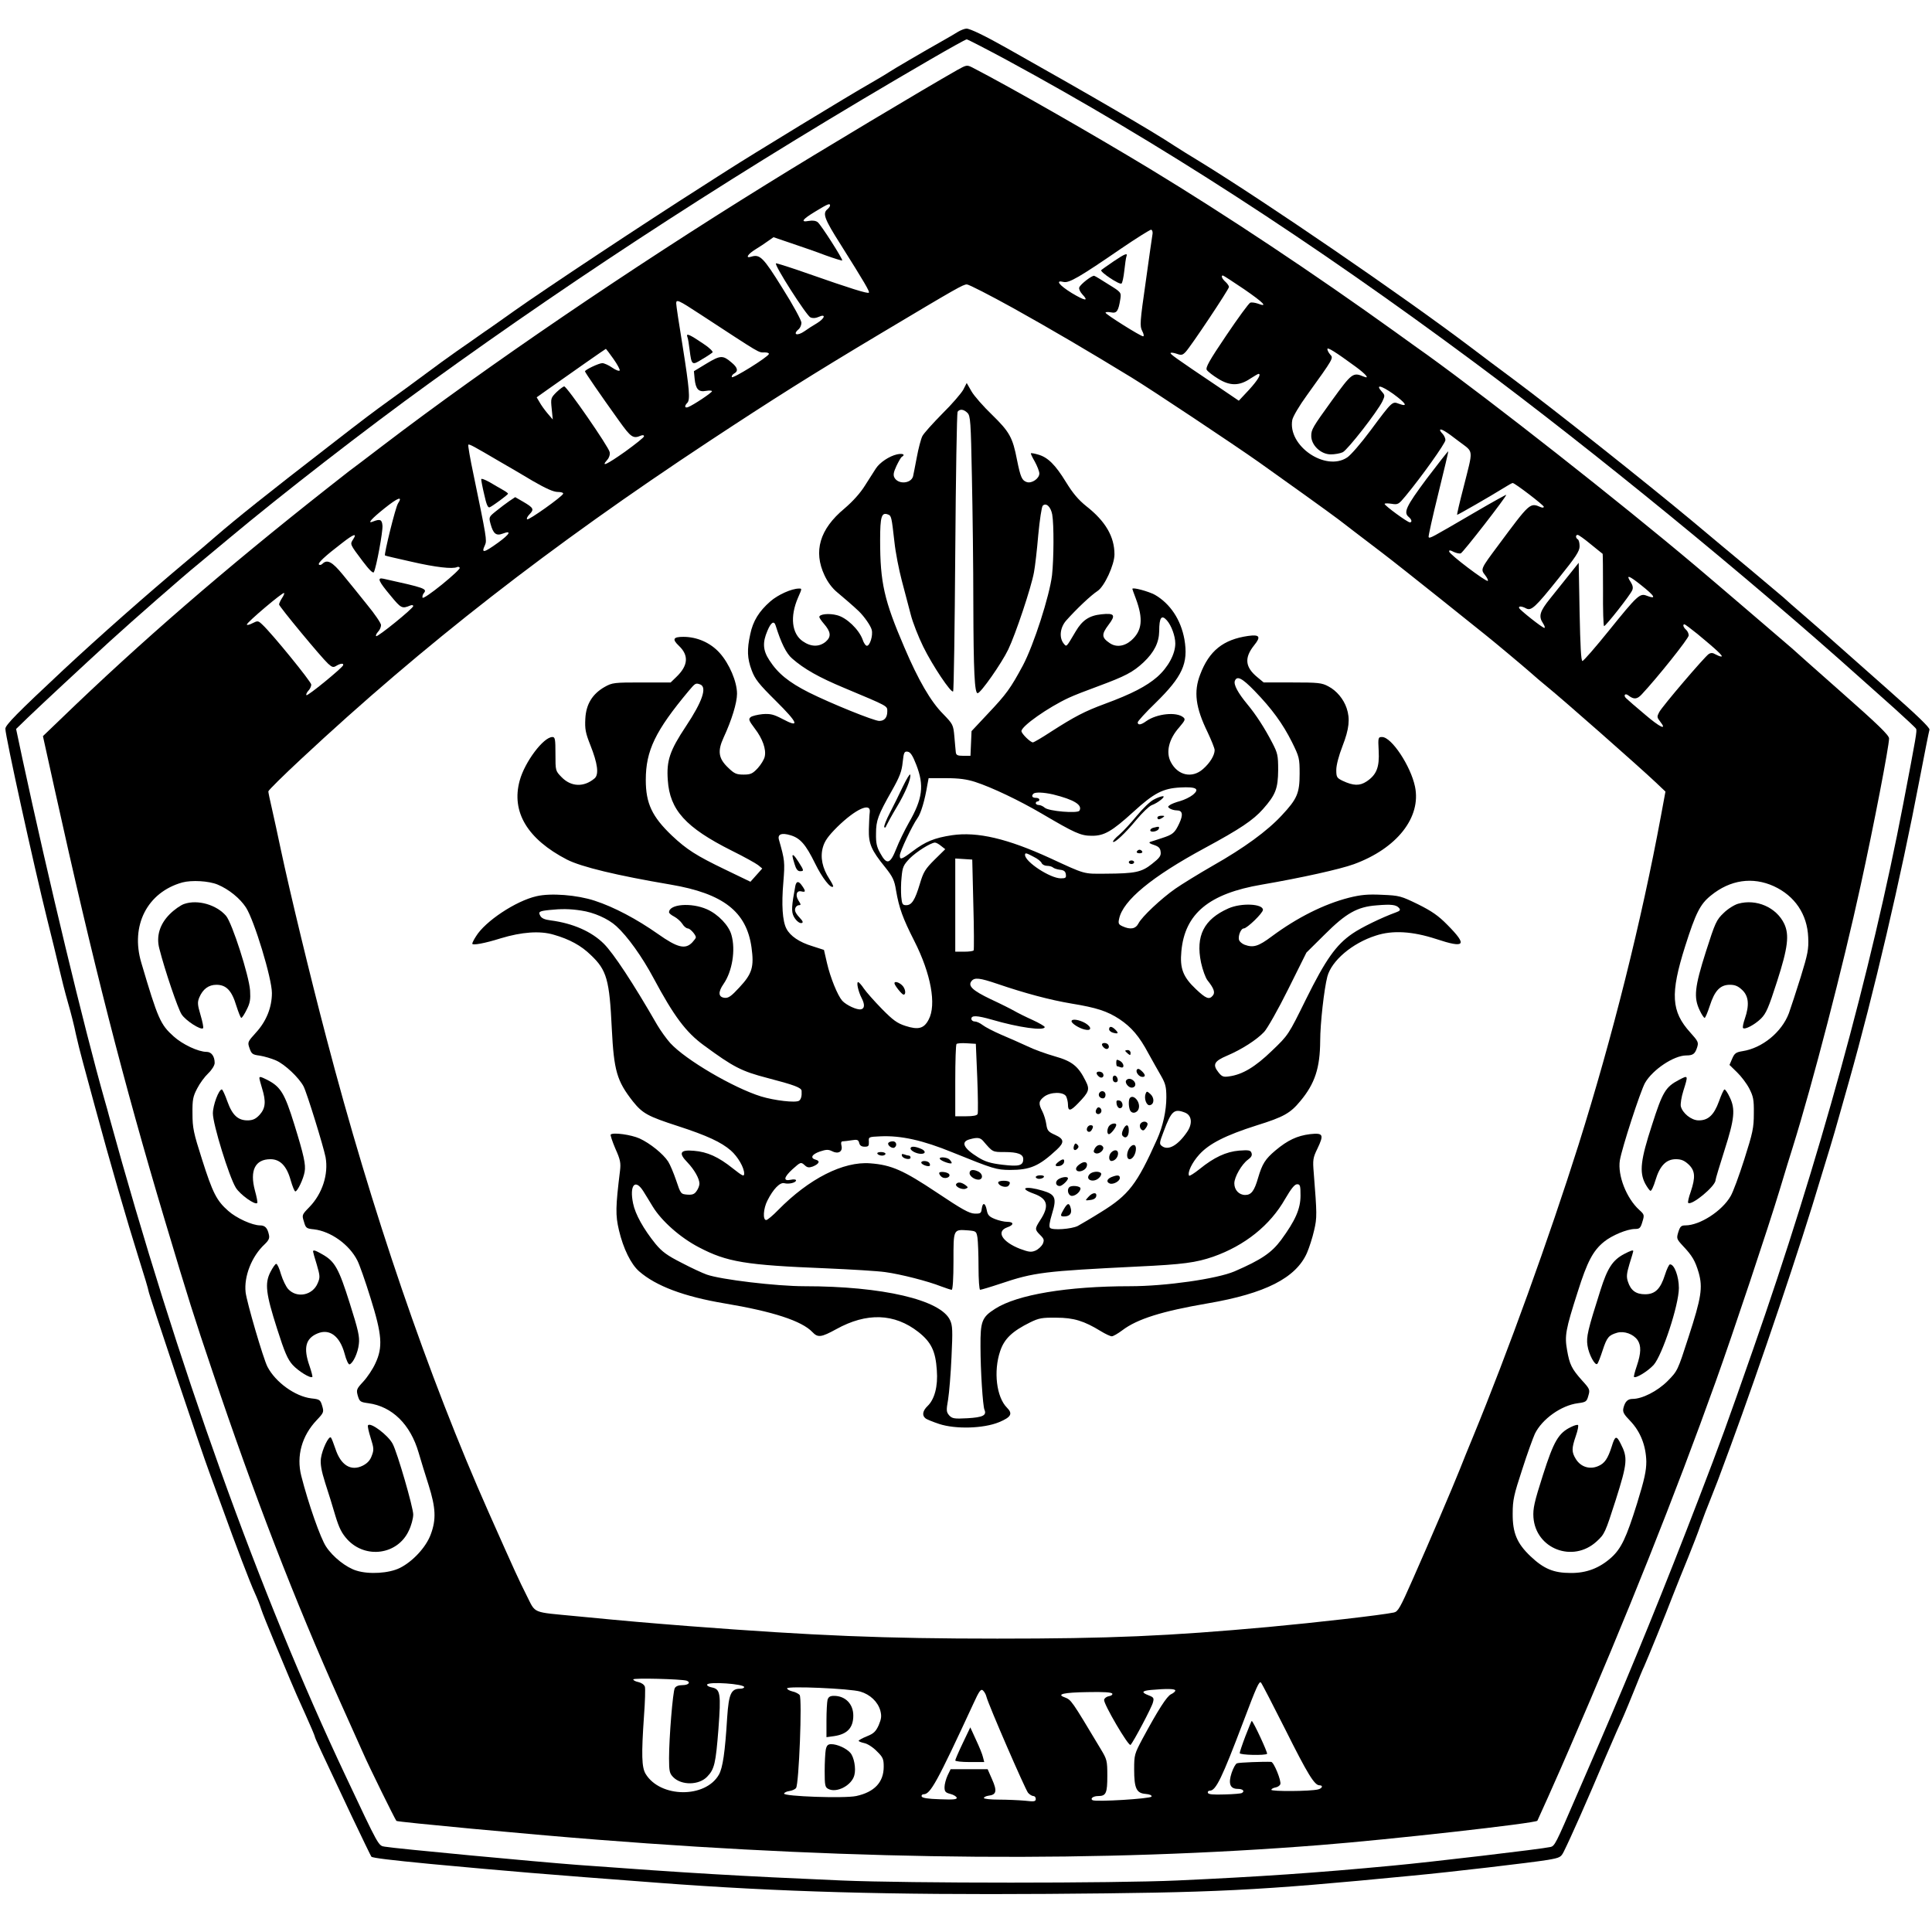 <?xml version="1.0" standalone="no"?>
<!DOCTYPE svg PUBLIC "-//W3C//DTD SVG 20010904//EN"
 "http://www.w3.org/TR/2001/REC-SVG-20010904/DTD/svg10.dtd">
<svg version="1.0" xmlns="http://www.w3.org/2000/svg"
 width="1080pt" height="1080pt" viewBox="0 0 1080 1080"
 preserveAspectRatio="xMidYMid meet">

<g transform="translate(0,1080) scale(0.1,-0.1)"
fill="#000000" stroke="none">
<path d="M5355 10622 c-16 -10 -50 -30 -75 -44 -119 -67 -296 -171 -305 -178
-5 -4 -53 -33 -105 -63 -119 -67 -686 -413 -802 -488 -20 -13 -87 -55 -147
-94 -310 -197 -873 -570 -1048 -694 -51 -36 -126 -90 -168 -118 -41 -29 -109
-77 -150 -105 -42 -29 -124 -89 -183 -133 -59 -44 -148 -109 -197 -144 -87
-63 -133 -97 -335 -254 -344 -266 -517 -404 -636 -507 -50 -44 -83 -71 -159
-135 -229 -192 -486 -419 -690 -609 -261 -244 -325 -309 -325 -330 0 -41 157
-756 234 -1066 24 -96 54 -218 66 -270 12 -52 34 -140 50 -195 16 -55 36 -134
44 -175 9 -41 27 -113 40 -160 13 -47 42 -155 65 -240 87 -322 181 -645 247
-855 30 -94 54 -175 54 -181 0 -14 297 -900 340 -1014 17 -47 51 -139 75 -205
71 -198 154 -415 179 -469 13 -28 29 -69 36 -91 7 -22 40 -103 72 -180 32 -77
73 -174 90 -215 17 -41 55 -128 85 -193 29 -64 53 -121 53 -125 0 -7 31 -73
205 -442 59 -124 109 -227 111 -229 7 -7 105 -19 334 -41 443 -41 606 -55
1270 -105 672 -51 1293 -68 2177 -62 950 7 1163 17 2038 102 215 20 666 73
757 88 69 12 74 15 90 47 37 74 129 281 232 525 24 55 53 123 65 150 33 72 44
97 96 225 25 63 50 124 56 135 18 40 121 292 160 395 23 58 61 154 86 214 24
60 56 141 69 180 14 39 39 105 56 146 35 88 39 97 112 296 164 445 395 1131
501 1489 15 50 40 131 55 180 15 50 37 124 48 165 12 41 38 134 58 205 137
485 290 1139 394 1685 28 146 53 272 56 281 3 11 -70 81 -233 225 -130 115
-260 230 -288 255 -27 25 -102 90 -165 145 -63 54 -122 106 -130 114 -9 8 -92
78 -184 155 -93 77 -240 200 -327 273 -262 218 -772 623 -999 792 -69 51 -177
132 -240 180 -385 291 -1147 812 -1510 1035 -52 31 -117 72 -145 90 -119 79
-455 275 -935 545 -124 70 -207 110 -227 110 -10 0 -31 -8 -48 -18z m272 -157
c845 -458 1703 -1013 2618 -1693 658 -489 1525 -1198 2152 -1760 43 -38 130
-116 193 -172 63 -57 118 -108 121 -114 6 -11 1 -40 -72 -421 -179 -934 -473
-2002 -838 -3045 -148 -424 -184 -523 -304 -835 -190 -495 -368 -932 -557
-1370 -43 -99 -101 -234 -130 -300 -114 -264 -119 -275 -144 -280 -47 -11
-675 -85 -881 -104 -433 -41 -745 -62 -1205 -83 -355 -16 -1499 -16 -1875 0
-580 25 -851 41 -1475 87 -227 17 -1026 92 -1079 102 -36 6 -31 -4 -218 393
-482 1020 -942 2302 -1323 3690 -5 19 -16 60 -25 90 -115 405 -315 1236 -460
1910 l-35 165 67 65 c75 72 304 285 458 426 125 114 415 368 493 431 32 27
110 91 173 144 293 245 763 610 1119 867 864 625 1770 1211 2800 1809 107 62
198 113 204 113 5 0 106 -52 223 -115z"/>
<path d="M5350 10408 c-180 -102 -769 -454 -1065 -638 -761 -471 -1562 -1016
-2144 -1460 -90 -69 -176 -134 -190 -144 -14 -11 -69 -54 -121 -95 -571 -450
-1043 -858 -1491 -1291 l-99 -95 64 -290 c218 -987 385 -1639 617 -2415 136
-454 161 -533 268 -850 233 -693 458 -1275 711 -1840 51 -113 109 -243 130
-290 34 -78 178 -370 186 -379 6 -6 738 -75 1124 -105 1489 -117 2816 -127
4040 -30 384 30 1205 122 1214 136 3 5 112 248 131 293 10 22 32 74 50 115
317 731 589 1413 817 2050 96 268 293 858 357 1070 29 96 61 202 72 235 111
355 282 1015 380 1465 73 332 159 779 159 822 0 18 -62 78 -266 258 -146 129
-271 240 -277 246 -23 20 -443 380 -537 459 -432 364 -1136 917 -1500 1180
-30 21 -111 79 -180 129 -455 327 -945 653 -1370 911 -322 195 -782 458 -995
568 -30 15 -33 14 -85 -15z m-710 -757 c0 -5 -7 -14 -15 -21 -28 -23 -16 -55
73 -195 136 -216 165 -266 159 -271 -6 -7 -105 24 -336 105 -96 34 -179 60
-183 59 -14 -5 170 -292 192 -302 13 -6 29 -5 45 2 43 20 38 -6 -7 -34 -24
-14 -55 -34 -70 -45 -41 -29 -70 -20 -33 11 8 7 15 23 15 36 0 13 -47 100
-106 193 -108 174 -126 191 -175 176 -34 -11 -20 14 24 41 23 14 55 35 71 47
l30 21 100 -34 c56 -19 141 -48 190 -67 50 -18 92 -31 94 -29 5 6 -118 199
-137 214 -10 8 -28 11 -50 7 -49 -9 -36 9 39 54 69 42 80 46 80 32z m1803
-157 c-2 -10 -19 -130 -38 -267 -33 -229 -34 -250 -20 -277 9 -17 11 -30 5
-30 -14 0 -210 123 -210 132 0 4 13 5 30 2 33 -7 42 6 53 76 5 35 4 37 -66 80
-39 25 -75 47 -80 48 -10 5 -77 -46 -84 -65 -3 -8 5 -25 17 -38 39 -41 16 -38
-59 7 -71 44 -94 74 -46 62 30 -8 90 27 320 185 88 60 165 108 170 107 6 -2 9
-11 8 -22z m512 -311 c109 -75 136 -103 76 -80 -15 5 -34 8 -42 5 -8 -3 -68
-85 -134 -183 -96 -142 -117 -180 -109 -193 6 -9 35 -32 65 -50 65 -40 117
-40 179 2 22 14 42 26 45 26 17 0 -3 -34 -52 -88 l-58 -62 -115 78 c-247 166
-271 184 -266 189 3 3 18 1 35 -5 25 -9 32 -7 49 11 30 32 242 350 242 363 0
6 -9 19 -20 29 -19 17 -26 35 -14 35 3 0 57 -35 119 -77z m-1290 -106 c210
-117 416 -238 660 -387 110 -67 577 -378 710 -472 133 -94 406 -290 445 -320
14 -11 53 -40 86 -66 34 -26 106 -81 160 -122 54 -41 199 -156 323 -255 123
-99 238 -191 256 -205 55 -44 209 -173 250 -209 22 -20 62 -54 89 -76 95 -77
510 -443 609 -536 l57 -54 -25 -135 c-110 -593 -271 -1236 -461 -1840 -164
-519 -396 -1161 -589 -1630 -26 -63 -60 -146 -75 -185 -41 -103 -170 -404
-262 -612 -71 -161 -83 -182 -106 -187 -73 -15 -431 -56 -702 -81 -562 -51
-885 -65 -1515 -65 -631 0 -1021 16 -1725 70 -252 20 -314 25 -625 55 -258 25
-228 12 -282 118 -46 92 -58 118 -211 462 -338 761 -655 1687 -908 2655 -90
342 -205 819 -254 1050 -17 80 -39 183 -50 230 -11 47 -20 90 -20 96 0 6 82
87 183 181 685 639 1391 1189 2282 1777 358 236 573 372 960 603 427 255 459
273 480 273 11 0 128 -60 260 -133z m-1752 -33 c349 -228 324 -214 362 -214
15 0 25 -4 23 -9 -6 -18 -203 -140 -207 -129 -2 6 4 15 13 20 24 13 20 33 -14
61 -49 42 -62 42 -140 -5 l-71 -43 4 -42 c6 -59 22 -76 64 -68 18 3 33 2 33
-2 0 -8 -105 -78 -134 -89 -19 -7 -21 7 -4 24 17 17 12 77 -26 317 -20 121
-36 228 -36 239 0 24 11 20 133 -60z m3664 -293 c60 -44 82 -71 46 -56 -60 25
-66 20 -177 -133 -109 -151 -116 -163 -116 -199 0 -52 54 -103 109 -103 22 0
52 5 67 12 27 13 194 227 222 285 14 30 14 34 -2 52 -40 44 -7 38 61 -10 73
-53 87 -76 33 -56 -37 14 -36 16 -160 -151 -52 -70 -110 -137 -129 -149 -121
-81 -334 65 -307 210 4 19 39 79 82 138 149 207 149 207 130 227 -9 10 -16 24
-16 31 0 12 45 -16 157 -98z m-4148 43 c22 -31 38 -61 35 -65 -3 -5 -22 2 -42
16 -20 14 -45 25 -55 25 -19 0 -97 -37 -97 -46 0 -5 84 -128 191 -277 66 -92
78 -101 122 -82 10 4 17 3 17 -4 0 -6 -48 -44 -106 -86 -102 -72 -138 -89 -99
-45 10 11 16 29 13 43 -6 30 -239 367 -254 367 -5 0 -25 -15 -43 -32 -32 -32
-33 -35 -27 -93 l6 -60 -30 35 c-16 19 -36 47 -44 62 l-16 27 62 44 c134 95
323 227 325 227 1 0 20 -25 42 -56z m4726 -461 c85 -65 82 -35 25 -262 -21
-80 -36 -147 -35 -149 2 -2 190 106 262 151 24 15 45 27 49 27 12 0 174 -124
174 -133 0 -5 -8 -6 -17 -2 -61 26 -60 26 -239 -215 -97 -130 -98 -132 -73
-164 12 -15 19 -30 16 -33 -8 -8 -216 149 -216 164 -1 9 6 8 25 -2 15 -7 33
-11 40 -8 13 5 254 315 254 327 0 2 -78 -41 -172 -96 -252 -147 -256 -150
-262 -140 -2 4 22 113 54 242 32 129 57 236 56 237 -2 2 -55 -67 -120 -152
-116 -156 -132 -189 -101 -215 17 -14 20 -30 6 -30 -13 0 -140 93 -141 103 0
4 17 4 38 1 37 -6 40 -4 79 43 88 106 223 295 223 313 0 10 -7 25 -15 34 -8 8
-15 18 -15 21 0 13 32 -5 105 -62z m-5360 -114 c44 -25 127 -74 184 -108 73
-42 115 -61 139 -61 18 0 32 -4 30 -10 -5 -16 -192 -149 -201 -143 -5 3 1 16
13 28 27 28 23 36 -35 70 l-45 26 -33 -22 c-17 -12 -51 -37 -74 -56 -40 -32
-41 -34 -31 -71 15 -55 31 -69 68 -55 52 20 41 -2 -25 -50 -82 -59 -96 -61
-74 -14 12 26 8 45 -64 394 -19 89 -32 165 -29 167 5 5 29 -8 177 -95z m-570
-233 c-14 -20 -79 -285 -73 -291 2 -2 68 -17 148 -35 134 -31 231 -42 255 -30
6 3 12 1 15 -4 3 -5 -42 -47 -100 -94 -58 -47 -106 -80 -108 -73 -2 6 1 18 7
25 21 25 5 30 -226 81 -37 8 -27 -14 39 -93 60 -73 65 -76 111 -57 9 4 17 3
17 -3 0 -13 -200 -175 -207 -168 -4 3 1 14 10 24 10 10 17 27 17 38 0 10 -35
62 -78 114 -42 53 -103 128 -136 168 -59 72 -87 87 -114 60 -6 -6 -15 -8 -19
-4 -8 8 32 46 130 121 64 50 85 57 61 20 -18 -28 -19 -26 54 -123 37 -49 58
-69 62 -60 14 27 51 228 48 260 -3 34 -13 38 -52 23 -36 -15 -11 14 64 74 75
60 103 70 75 27z m6667 -228 c35 -28 65 -53 67 -54 1 -2 2 -93 2 -203 -1 -111
2 -201 6 -201 10 1 145 172 157 200 6 13 4 27 -8 46 -29 44 -11 38 58 -17 78
-62 88 -81 31 -59 -38 15 -52 2 -211 -195 -75 -93 -142 -170 -148 -170 -8 0
-12 82 -16 275 l-5 274 -51 -64 c-29 -36 -77 -96 -108 -135 -59 -73 -67 -100
-40 -140 9 -14 12 -25 7 -25 -11 0 -136 99 -141 111 -5 12 15 11 39 -2 29 -15
51 5 183 170 95 118 116 150 116 177 0 18 -4 36 -10 39 -13 8 -13 25 -1 25 6
0 38 -23 73 -52z m-7316 -302 c-9 -14 -16 -30 -16 -35 0 -11 235 -295 274
-331 23 -21 30 -22 46 -12 23 14 43 16 38 3 -6 -16 -199 -174 -205 -167 -3 3
1 14 10 24 10 10 17 26 17 35 0 16 -220 286 -273 335 -24 23 -26 23 -56 8 -17
-9 -31 -12 -31 -7 0 12 202 183 208 176 3 -2 -3 -16 -12 -29z m7913 -200 c110
-91 147 -126 133 -126 -7 0 -21 6 -32 12 -15 9 -25 10 -38 2 -22 -14 -258
-290 -277 -325 -13 -25 -13 -29 5 -52 42 -53 0 -34 -86 40 -49 41 -95 81 -103
89 -18 16 -7 31 11 17 31 -24 49 -23 75 5 88 94 263 313 263 330 0 11 -7 25
-15 32 -15 13 -20 30 -9 30 4 0 37 -25 73 -54z m-8272 -1401 c62 -26 124 -76
158 -128 46 -71 145 -396 145 -478 0 -80 -31 -158 -89 -221 -47 -52 -48 -54
-36 -88 11 -31 16 -36 57 -41 25 -4 66 -16 91 -27 50 -22 128 -96 154 -145 19
-37 111 -335 123 -396 17 -95 -18 -204 -91 -279 -41 -42 -42 -44 -30 -81 10
-36 14 -39 56 -43 94 -11 198 -85 243 -175 11 -21 44 -114 73 -208 65 -207 70
-276 27 -367 -14 -31 -44 -76 -67 -101 -38 -41 -40 -46 -31 -79 10 -33 14 -36
59 -42 133 -18 235 -118 281 -276 12 -41 37 -123 56 -182 40 -127 43 -192 12
-275 -26 -72 -102 -153 -173 -188 -60 -30 -172 -37 -242 -15 -57 17 -132 76
-170 134 -31 46 -99 239 -139 396 -28 111 3 224 87 312 39 41 40 45 30 79 -10
34 -14 37 -61 42 -90 11 -200 90 -245 177 -23 44 -116 362 -122 416 -10 89 34
201 106 268 24 23 29 35 24 55 -8 37 -22 51 -49 51 -43 0 -132 40 -178 81 -65
57 -87 100 -147 289 -47 147 -53 175 -53 255 -1 78 3 96 26 140 14 28 42 66
62 85 21 20 36 45 36 58 0 37 -18 62 -45 62 -46 0 -134 41 -185 87 -73 66 -87
96 -180 411 -62 208 33 394 229 449 52 14 148 9 198 -12z m8699 -9 c117 -54
187 -157 192 -286 3 -66 -2 -92 -42 -222 -25 -80 -55 -171 -66 -202 -40 -106
-149 -195 -259 -212 -37 -6 -45 -12 -58 -42 l-15 -35 42 -41 c23 -22 54 -63
68 -90 23 -45 27 -62 26 -141 0 -80 -6 -107 -53 -255 -29 -91 -63 -184 -77
-207 -48 -83 -172 -163 -253 -163 -23 0 -29 -6 -39 -37 -11 -36 -10 -39 26
-78 51 -54 68 -82 88 -150 23 -83 15 -138 -57 -359 -61 -189 -61 -189 -117
-246 -57 -57 -142 -100 -196 -100 -27 0 -42 -15 -51 -51 -5 -22 1 -34 39 -73
56 -59 87 -137 89 -226 0 -52 -10 -99 -52 -235 -60 -192 -88 -251 -144 -302
-66 -59 -139 -87 -227 -86 -95 0 -150 23 -224 93 -76 72 -101 131 -100 240 0
75 7 105 53 245 28 88 61 178 71 200 40 82 147 159 241 171 45 6 49 9 58 42
10 33 8 38 -35 85 -58 65 -70 89 -84 170 -14 80 -9 112 60 327 53 168 85 228
146 278 44 36 130 72 174 72 25 0 31 5 41 40 12 38 11 41 -18 67 -71 65 -121
192 -108 276 11 68 115 388 141 434 43 74 160 152 229 153 39 0 50 8 62 45 9
28 6 34 -38 83 -107 118 -113 216 -29 482 59 186 84 236 144 284 108 88 233
106 352 52z m-6078 -4441 c25 -9 11 -25 -23 -25 -22 0 -37 -6 -43 -17 -11 -21
-32 -277 -32 -392 0 -73 3 -85 24 -106 46 -46 143 -45 189 3 41 42 48 75 63
265 15 200 11 224 -36 234 -17 3 -29 10 -27 16 6 18 207 4 207 -14 0 -5 -10
-9 -22 -9 -51 0 -64 -28 -73 -160 -12 -198 -25 -282 -46 -320 -75 -133 -328
-131 -410 4 -22 37 -24 106 -9 324 6 79 8 153 5 163 -4 12 -19 22 -36 26 -16
3 -29 10 -29 15 0 9 267 2 298 -7z m3347 -273 c125 -250 163 -312 191 -312 22
0 16 -17 -8 -23 -44 -11 -263 -12 -261 -2 1 6 12 11 23 13 12 2 24 10 27 18 7
18 -36 124 -51 125 -40 2 -180 -3 -191 -8 -8 -2 -21 -27 -30 -53 -20 -61 -9
-90 35 -90 28 0 40 -13 22 -23 -4 -3 -47 -7 -96 -8 -64 -2 -91 0 -94 9 -2 7 3
12 11 12 34 0 68 71 187 385 74 196 89 230 99 219 5 -5 66 -123 136 -262z
m-2376 212 c55 -16 98 -57 112 -106 8 -31 6 -46 -9 -82 -16 -35 -28 -47 -66
-62 -25 -10 -46 -22 -46 -25 0 -4 14 -9 31 -13 17 -3 49 -23 70 -45 35 -34 39
-44 39 -87 0 -87 -52 -142 -154 -164 -66 -14 -408 -2 -403 14 2 6 15 12 30 14
14 2 31 9 37 17 16 20 35 501 20 520 -6 7 -25 17 -41 20 -16 4 -29 11 -29 17
0 14 352 -1 409 -18z m705 -28 c11 -45 218 -521 233 -538 9 -10 22 -18 30 -18
7 0 13 -7 13 -16 0 -15 -9 -16 -61 -10 -34 3 -100 6 -145 6 -46 0 -84 4 -84 9
0 5 12 11 26 13 44 5 49 26 20 91 l-25 57 -104 0 -103 0 -17 -35 c-9 -20 -17
-49 -17 -65 0 -25 5 -31 32 -38 17 -4 34 -14 36 -21 3 -10 -18 -12 -94 -9 -67
2 -99 7 -102 16 -2 6 3 12 11 12 38 0 74 65 279 508 31 68 41 82 52 73 8 -7
17 -22 20 -35z m1056 34 c0 -6 -11 -15 -24 -21 -23 -11 -71 -85 -160 -250 -44
-83 -46 -89 -46 -170 0 -106 13 -133 63 -137 24 -2 37 -8 34 -15 -4 -12 -313
-31 -330 -20 -14 9 4 23 32 23 44 0 51 16 51 113 0 85 -2 92 -37 150 -166 277
-164 274 -202 289 -47 17 -6 27 128 29 91 2 136 -1 139 -9 2 -6 -7 -12 -20
-14 -12 -2 -24 -11 -26 -20 -4 -22 137 -263 148 -252 17 18 119 211 125 237 7
25 4 29 -24 40 -42 16 -39 25 12 30 89 8 137 7 137 -3z"/>
<path d="M6225 9339 c-33 -23 -64 -44 -69 -49 -9 -9 101 -83 113 -75 5 2 12
35 16 72 4 36 9 72 12 80 8 21 -8 15 -72 -28z"/>
<path d="M5385 8622 c-11 -20 -63 -81 -117 -134 -53 -54 -104 -110 -112 -126
-8 -16 -22 -69 -31 -118 -9 -49 -19 -97 -21 -107 -12 -41 -83 -46 -104 -7 -8
15 -5 30 11 65 12 25 25 48 30 51 22 13 6 21 -27 14 -43 -10 -96 -45 -118 -79
-9 -14 -36 -57 -60 -94 -27 -44 -70 -91 -117 -131 -137 -114 -173 -238 -110
-372 18 -39 44 -73 71 -95 36 -30 93 -79 121 -106 30 -29 67 -82 72 -104 8
-31 -10 -89 -27 -89 -7 0 -18 16 -24 35 -21 57 -90 123 -143 136 -45 12 -99 6
-99 -10 0 -4 11 -21 25 -37 40 -46 43 -73 11 -101 -36 -30 -82 -30 -128 2 -62
42 -73 138 -27 244 23 52 22 51 6 51 -42 0 -119 -35 -161 -72 -63 -55 -97
-110 -112 -183 -19 -86 -17 -136 8 -202 18 -49 39 -76 136 -172 125 -124 135
-153 36 -100 -50 26 -67 30 -111 27 -28 -3 -59 -10 -67 -17 -13 -11 -10 -19
23 -63 44 -57 65 -117 56 -157 -3 -16 -21 -45 -39 -65 -29 -31 -40 -36 -79
-36 -40 0 -52 5 -86 38 -55 52 -61 93 -26 169 45 97 75 194 75 245 0 67 -43
168 -97 228 -51 57 -126 90 -203 90 -57 0 -64 -13 -25 -50 57 -54 52 -111 -15
-175 l-31 -30 -162 0 c-154 0 -164 -1 -207 -25 -68 -39 -104 -96 -108 -178 -3
-57 1 -79 28 -147 41 -103 49 -164 24 -186 -60 -51 -132 -48 -185 7 -34 35
-34 35 -34 130 0 82 -2 94 -17 94 -50 0 -155 -140 -183 -244 -48 -175 44 -327
264 -441 80 -41 279 -89 580 -140 294 -50 424 -151 452 -351 15 -109 4 -147
-68 -224 -45 -49 -61 -60 -82 -58 -36 4 -38 32 -6 78 48 69 68 189 44 273 -14
53 -74 116 -137 144 -88 39 -212 29 -212 -17 0 -5 13 -16 29 -24 15 -8 36 -26
45 -40 9 -15 23 -26 31 -26 13 0 45 -36 45 -50 0 -4 -9 -16 -20 -28 -39 -41
-83 -30 -192 47 -118 83 -246 151 -354 186 -97 32 -245 44 -325 25 -115 -26
-287 -140 -338 -224 -12 -18 -21 -37 -21 -41 0 -11 68 1 160 30 116 35 218 43
295 20 88 -25 154 -61 208 -114 89 -84 104 -138 117 -411 12 -236 28 -292 118
-407 54 -67 82 -83 252 -138 163 -53 242 -90 295 -136 40 -35 75 -96 75 -129
0 -19 -8 -15 -64 29 -80 64 -142 92 -217 98 -77 7 -88 -12 -36 -65 39 -41 67
-91 67 -119 0 -10 -7 -29 -16 -41 -12 -18 -24 -22 -52 -20 -36 3 -37 4 -62 79
-14 41 -34 89 -45 106 -28 43 -101 102 -160 129 -47 21 -147 35 -161 22 -3 -3
9 -39 26 -79 28 -62 31 -80 26 -123 -25 -204 -26 -248 -6 -333 24 -102 67
-190 113 -230 94 -82 251 -141 477 -179 270 -45 432 -98 491 -160 31 -33 50
-30 134 16 170 94 325 89 459 -16 72 -57 96 -107 103 -214 7 -90 -13 -163 -52
-200 -27 -26 -32 -52 -12 -68 6 -6 41 -20 77 -32 91 -30 248 -26 335 10 67 28
78 47 44 81 -59 59 -76 204 -38 316 23 69 67 111 168 161 49 24 67 27 146 26
97 0 155 -18 248 -75 26 -16 54 -29 62 -29 8 0 34 15 58 33 84 64 222 107 478
151 322 55 493 142 555 282 13 30 31 86 40 126 17 72 16 92 -2 321 -6 73 -5
84 21 137 37 78 32 88 -42 80 -72 -9 -125 -34 -193 -91 -57 -48 -74 -75 -97
-153 -21 -73 -38 -96 -72 -96 -35 0 -61 28 -61 65 0 35 41 107 77 133 18 13
24 24 19 37 -5 15 -15 17 -69 13 -73 -6 -141 -38 -221 -103 -30 -24 -57 -41
-59 -37 -10 18 17 74 57 118 55 61 148 108 321 163 151 47 188 68 244 136 82
98 110 186 111 336 0 98 22 291 40 360 24 89 139 187 271 229 94 31 205 24
337 -19 163 -54 177 -36 63 79 -51 52 -88 77 -164 115 -95 46 -103 49 -201 53
-81 4 -119 0 -184 -16 -141 -36 -290 -111 -432 -216 -76 -57 -104 -65 -153
-47 -13 5 -27 17 -30 25 -8 21 9 66 26 66 18 0 107 86 107 104 0 34 -121 40
-193 8 -137 -61 -184 -153 -153 -303 9 -41 25 -85 36 -99 36 -45 44 -68 30
-85 -20 -25 -38 -18 -95 36 -72 68 -90 116 -81 211 19 211 155 323 450 373
221 38 437 86 514 114 241 88 378 262 342 434 -24 115 -131 277 -184 277 -22
0 -23 -3 -19 -77 5 -92 -12 -134 -67 -171 -39 -26 -74 -25 -134 3 -33 16 -36
21 -36 61 0 27 14 80 35 134 37 95 43 152 23 211 -17 51 -56 98 -102 122 -37
20 -56 22 -202 22 l-160 0 -36 30 c-68 56 -73 108 -17 178 39 48 31 61 -34 52
-139 -20 -218 -83 -268 -216 -37 -96 -26 -184 42 -323 21 -45 39 -89 39 -99 0
-29 -26 -72 -65 -106 -61 -54 -141 -36 -180 39 -29 55 -11 129 47 194 32 38
36 45 23 56 -38 32 -147 21 -207 -21 -30 -22 -48 -24 -48 -7 0 6 44 55 99 108
151 148 185 222 162 356 -20 110 -79 199 -165 249 -35 19 -126 44 -126 33 0
-1 8 -25 19 -53 43 -115 36 -181 -25 -235 -39 -34 -86 -40 -122 -14 -44 30
-45 48 -6 100 43 56 35 68 -39 60 -68 -7 -107 -33 -144 -96 -54 -91 -50 -88
-68 -66 -25 33 -19 88 15 127 57 64 138 141 175 165 39 25 95 147 95 205 0 99
-50 185 -157 269 -45 36 -76 73 -114 135 -60 98 -102 139 -156 154 -20 6 -38
9 -40 7 -2 -2 8 -23 22 -47 13 -24 25 -54 25 -66 0 -28 -42 -57 -70 -48 -27 9
-35 26 -55 125 -24 125 -42 156 -139 251 -48 46 -100 105 -115 131 l-27 47
-19 -37z m23 -130 c17 -17 19 -47 25 -358 4 -186 8 -505 8 -709 1 -381 7 -500
24 -500 17 0 134 167 171 244 41 85 129 348 144 432 6 31 17 125 24 209 8 84
19 157 25 163 19 19 45 -6 53 -49 10 -57 9 -246 -1 -339 -14 -116 -102 -390
-163 -505 -69 -128 -91 -159 -197 -271 l-90 -96 -3 -69 -3 -69 -40 0 c-33 0
-40 4 -42 20 -1 11 -5 50 -8 88 -6 66 -8 69 -63 126 -69 69 -139 190 -216 371
-114 265 -136 363 -136 601 0 132 8 157 44 143 19 -7 20 -13 36 -154 6 -58 25
-154 41 -215 16 -60 38 -146 50 -190 11 -44 43 -125 70 -180 52 -106 156 -261
167 -250 4 4 9 354 12 778 3 425 9 778 13 785 12 17 34 15 55 -6z m1115 -1160
c25 -28 47 -88 47 -129 0 -59 -40 -133 -101 -187 -60 -52 -142 -95 -294 -151
-111 -41 -167 -70 -301 -156 -50 -33 -95 -59 -100 -59 -14 0 -64 49 -64 63 0
28 150 133 264 186 27 13 102 42 165 65 151 56 194 78 254 134 59 56 86 110
87 174 0 76 13 94 43 60z m-2187 -29 c30 -96 59 -156 92 -184 67 -59 151 -106
290 -164 250 -105 242 -100 242 -132 0 -34 -16 -53 -45 -53 -29 0 -271 98
-393 159 -113 57 -174 107 -221 180 -37 56 -39 100 -11 165 20 48 37 58 46 29z
m2677 -365 c97 -100 158 -184 209 -286 41 -83 43 -91 43 -177 0 -109 -14 -141
-99 -232 -81 -88 -213 -184 -386 -282 -80 -46 -174 -104 -210 -129 -80 -56
-187 -157 -206 -194 -16 -31 -45 -36 -89 -16 -22 10 -25 16 -19 42 21 102 182
235 478 395 198 107 271 156 326 218 71 80 84 115 85 218 0 83 -3 95 -33 153
-43 83 -91 157 -140 216 -52 63 -77 109 -69 130 12 30 40 16 110 -56z m-3099
36 c40 -15 12 -96 -79 -233 -91 -137 -110 -193 -102 -302 11 -167 100 -265
357 -394 69 -34 135 -71 148 -81 l23 -19 -33 -37 -33 -37 -141 68 c-162 78
-215 112 -298 190 -111 106 -146 180 -146 311 0 164 53 274 240 498 37 44 39
45 64 36z m1208 -449 c45 -116 36 -190 -42 -325 -23 -41 -55 -106 -70 -145
-34 -86 -53 -91 -89 -25 -20 35 -25 58 -24 110 0 74 11 103 89 241 43 76 55
107 60 158 6 55 9 62 28 59 15 -2 28 -21 48 -73z m329 -96 c93 -30 248 -104
374 -178 182 -107 216 -123 277 -123 70 -1 113 24 234 134 115 105 165 131
262 136 90 5 111 -8 69 -42 -15 -12 -46 -27 -70 -34 -23 -6 -49 -16 -57 -22
-13 -9 -13 -11 0 -20 8 -5 25 -10 38 -10 33 0 37 -24 14 -73 -25 -53 -35 -62
-97 -82 -28 -9 -57 -19 -65 -21 -10 -4 -3 -10 20 -17 27 -9 36 -18 38 -39 3
-22 -6 -34 -48 -67 -59 -47 -94 -54 -260 -55 -125 -1 -111 -5 -310 87 -238
109 -406 149 -549 128 -98 -15 -147 -35 -220 -90 -61 -46 -71 -49 -71 -23 0
21 70 169 99 209 19 26 41 100 55 186 l7 37 98 0 c72 0 115 -6 162 -21z m436
-70 c117 -29 166 -59 147 -91 -10 -16 -172 -3 -194 17 -9 8 -24 15 -33 15 -9
0 -17 5 -17 10 0 6 5 10 10 10 6 0 10 5 10 10 0 6 -9 10 -20 10 -20 0 -26 11
-13 23 10 10 57 8 110 -4z m-1025 -99 c-2 -14 -4 -56 -5 -95 -2 -81 13 -117
92 -214 42 -53 51 -72 60 -129 17 -98 37 -154 102 -282 93 -183 125 -357 80
-440 -26 -50 -58 -58 -129 -35 -47 15 -70 32 -133 96 -42 43 -87 94 -100 113
-13 20 -28 36 -32 36 -11 0 1 -53 19 -88 19 -36 18 -60 -3 -64 -22 -5 -82 23
-105 48 -26 30 -66 128 -85 210 l-17 74 -65 21 c-73 22 -124 57 -145 98 -22
42 -28 134 -17 260 9 113 8 122 -25 238 -8 30 16 39 65 24 54 -16 85 -51 137
-157 40 -82 88 -143 101 -130 3 2 -7 21 -21 43 -39 60 -52 121 -36 177 10 35
29 62 80 113 103 101 189 140 182 83z m399 -189 l23 -18 -60 -59 c-52 -52 -62
-68 -82 -135 -27 -90 -45 -119 -76 -119 -21 0 -24 6 -28 48 -2 26 -2 75 2 109
5 56 10 67 45 104 38 38 116 87 141 89 7 0 22 -8 35 -19z m518 -61 c21 -10 41
-26 44 -35 4 -8 17 -15 30 -15 13 0 27 -4 33 -9 5 -5 23 -11 39 -13 22 -2 31
-9 33 -25 3 -20 -1 -23 -28 -23 -59 0 -200 92 -200 131 0 13 6 12 49 -11z
m-338 -265 c4 -137 4 -253 2 -257 -2 -5 -26 -8 -54 -8 l-49 0 0 261 0 260 48
-3 47 -3 6 -250z m2380 -21 c9 -11 5 -16 -17 -24 -80 -29 -195 -85 -244 -119
-92 -63 -150 -146 -259 -366 -99 -201 -99 -201 -191 -289 -94 -91 -165 -133
-239 -143 -33 -5 -41 -1 -60 23 -34 43 -24 62 49 93 80 34 165 88 207 133 17
18 78 125 134 238 l102 205 101 100 c120 120 183 156 291 164 82 7 110 4 126
-15z m-4572 -14 c70 -10 150 -45 196 -87 63 -57 145 -172 208 -290 114 -213
181 -303 281 -376 166 -122 210 -145 356 -183 150 -39 190 -54 191 -72 2 -29
-3 -47 -14 -55 -19 -13 -138 1 -213 24 -154 48 -421 204 -507 298 -20 22 -54
69 -74 103 -135 235 -244 399 -297 452 -69 69 -174 115 -298 131 -33 4 -51 12
-58 26 -12 22 -6 26 50 32 67 7 115 7 179 -3z m2327 -410 c152 -52 294 -90
414 -110 140 -23 199 -42 268 -87 67 -45 111 -96 162 -192 23 -42 55 -98 71
-126 24 -42 29 -61 29 -119 0 -74 -19 -162 -52 -235 -113 -252 -158 -311 -314
-407 -54 -34 -113 -68 -129 -77 -36 -18 -141 -25 -155 -11 -7 7 -3 33 11 79
27 88 19 108 -52 129 -97 29 -138 15 -49 -17 77 -28 87 -69 34 -149 -30 -47
-30 -51 1 -82 22 -22 23 -28 14 -50 -7 -13 -25 -30 -41 -37 -24 -10 -37 -8
-86 10 -100 39 -135 97 -72 120 39 13 39 31 0 31 -16 0 -47 7 -69 16 -32 13
-40 22 -45 50 -8 41 -23 45 -28 7 -3 -25 -7 -28 -40 -27 -30 1 -71 24 -210
117 -189 126 -255 155 -373 164 -151 12 -343 -86 -515 -261 -30 -31 -60 -56
-67 -56 -20 0 -16 65 7 109 32 64 70 103 94 97 26 -7 66 3 66 16 0 5 -13 7
-30 3 -43 -9 -39 14 10 59 46 41 47 42 70 21 13 -12 23 -13 43 -6 35 14 44 31
18 38 -34 9 -24 30 22 46 36 12 48 12 68 2 34 -18 61 -3 53 30 -4 17 -2 25 7
25 8 0 30 3 50 6 31 5 37 3 42 -15 3 -14 13 -21 30 -21 22 0 25 4 24 28 -2 27
-1 27 66 30 114 5 236 -22 402 -90 230 -93 244 -97 320 -98 114 0 163 21 263
114 43 40 41 59 -10 82 -38 17 -44 24 -49 59 -3 22 -13 54 -22 72 -23 44 -21
58 9 82 36 28 109 29 124 2 5 -11 10 -31 10 -45 0 -40 14 -38 57 7 61 63 66
77 42 124 -41 83 -76 111 -172 138 -49 14 -119 39 -155 57 -37 17 -102 46
-145 64 -44 19 -90 43 -104 54 -14 11 -34 20 -44 20 -11 0 -19 7 -19 15 0 20
31 19 115 -5 150 -44 295 -64 295 -41 0 4 -30 22 -67 39 -38 17 -84 40 -103
51 -19 11 -79 41 -133 66 -100 48 -128 74 -106 101 17 21 45 18 145 -16z
m-113 -525 c4 -104 5 -196 2 -202 -3 -9 -26 -13 -65 -13 l-60 0 0 198 c0 109
3 202 7 206 4 4 30 6 58 4 l50 -3 8 -190z m1160 -194 c40 -15 45 -63 12 -110
-51 -74 -104 -104 -139 -78 -16 12 -16 17 9 82 43 115 58 129 118 106z m-1128
-158 c55 -64 52 -63 121 -63 73 0 104 -12 104 -39 0 -37 -23 -43 -116 -32 -67
8 -97 17 -137 42 -81 50 -98 86 -47 100 42 12 59 10 75 -8z m-1900 -280 c11
-17 35 -57 54 -88 49 -80 152 -172 257 -227 158 -83 261 -100 712 -118 140 -6
288 -15 330 -21 88 -12 240 -51 313 -80 27 -10 54 -19 59 -19 6 0 10 64 10
160 0 182 -2 178 84 172 42 -4 44 -5 50 -40 3 -21 6 -94 6 -164 0 -71 4 -128
9 -128 5 0 56 15 113 34 190 64 244 70 768 96 255 12 326 22 422 55 176 62
318 175 402 323 34 58 53 82 67 82 17 0 19 -8 19 -63 0 -75 -29 -140 -109
-249 -53 -71 -110 -110 -260 -175 -99 -42 -385 -83 -585 -83 -349 0 -630 -47
-753 -126 -74 -47 -83 -70 -82 -211 0 -135 13 -331 22 -353 14 -32 -9 -43 -95
-48 -74 -4 -85 -2 -102 16 -16 19 -17 27 -6 89 6 38 15 145 19 238 7 146 6
175 -8 205 -52 114 -378 190 -814 190 -156 0 -467 37 -546 65 -23 8 -86 37
-141 66 -81 41 -109 62 -145 105 -68 84 -114 167 -126 227 -21 101 11 140 56
70z"/>
<path d="M5047 6403 c-20 -43 -53 -109 -72 -146 -20 -38 -34 -74 -32 -80 3 -7
8 -3 12 8 5 11 30 57 57 102 49 81 83 163 76 183 -2 6 -20 -24 -41 -67z"/>
<path d="M6449 6330 c-20 -10 -62 -51 -94 -90 -32 -39 -76 -87 -98 -106 -22
-18 -38 -36 -35 -40 9 -8 70 50 132 125 32 38 69 74 84 80 36 13 82 51 62 50
-8 0 -31 -8 -51 -19z"/>
<path d="M6470 6230 c0 -13 11 -13 30 0 12 8 11 10 -7 10 -13 0 -23 -4 -23
-10z"/>
<path d="M6448 6173 c-10 -2 -18 -9 -18 -14 0 -15 43 -7 48 9 4 12 0 13 -30 5z"/>
<path d="M6355 6040 c-3 -5 3 -10 15 -10 12 0 18 5 15 10 -3 6 -10 10 -15 10
-5 0 -12 -4 -15 -10z"/>
<path d="M6310 5980 c0 -5 7 -10 15 -10 8 0 15 5 15 10 0 6 -7 10 -15 10 -8 0
-15 -4 -15 -10z"/>
<path d="M4430 6014 c0 -4 5 -24 12 -45 8 -27 17 -39 30 -39 23 0 23 3 -7 50
-24 38 -35 48 -35 34z"/>
<path d="M4446 5848 c-21 -112 -23 -144 -9 -171 14 -27 39 -45 49 -34 3 2 -1
11 -8 18 -30 32 -38 47 -32 63 3 9 13 16 20 16 12 0 12 4 -2 25 -20 31 -11 59
16 52 24 -6 25 1 4 31 -19 28 -32 28 -38 0z"/>
<path d="M5000 5304 c0 -12 42 -64 51 -64 16 0 10 36 -9 53 -18 17 -42 23 -42
11z"/>
<path d="M5990 5091 c0 -12 42 -39 73 -46 39 -10 42 12 5 35 -34 20 -78 27
-78 11z"/>
<path d="M6200 5046 c0 -7 10 -16 22 -19 29 -8 33 -3 13 17 -20 20 -35 21 -35
2z"/>
<path d="M6160 4961 c0 -5 6 -14 14 -20 16 -13 32 2 21 19 -8 12 -35 13 -35 1z"/>
<path d="M6290 4926 c0 -2 7 -9 15 -16 12 -10 15 -10 15 4 0 9 -7 16 -15 16
-8 0 -15 -2 -15 -4z"/>
<path d="M6240 4860 c0 -11 2 -20 4 -20 2 0 11 -3 20 -6 24 -9 20 23 -4 36
-17 9 -20 8 -20 -10z"/>
<path d="M6355 4820 c-8 -13 12 -40 31 -40 20 0 17 14 -5 34 -13 12 -21 14
-26 6z"/>
<path d="M6130 4801 c0 -5 6 -14 14 -20 16 -13 32 2 21 19 -8 12 -35 13 -35 1z"/>
<path d="M6220 4771 c0 -12 6 -21 16 -21 9 0 14 7 12 17 -5 25 -28 28 -28 4z"/>
<path d="M6295 4760 c-8 -13 13 -40 31 -40 20 0 27 19 14 35 -14 17 -36 19
-45 5z"/>
<path d="M6145 4690 c-8 -14 3 -30 21 -30 8 0 14 9 14 20 0 21 -24 28 -35 10z"/>
<path d="M6404 4686 c-10 -27 5 -68 24 -64 25 5 26 41 3 62 -19 17 -21 17 -27
2z"/>
<path d="M6317 4663 c-9 -8 -9 -46 -1 -67 10 -26 43 -19 50 9 9 35 -29 79 -49
58z"/>
<path d="M6242 4628 c2 -12 10 -23 18 -23 22 0 19 39 -3 43 -15 3 -18 -1 -15
-20z"/>
<path d="M6127 4595 c-8 -18 11 -31 25 -17 11 11 3 32 -12 32 -4 0 -10 -7 -13
-15z"/>
<path d="M6373 4514 c-3 -8 0 -21 6 -27 10 -9 16 -8 26 7 8 10 12 23 9 27 -9
15 -34 10 -41 -7z"/>
<path d="M6202 4508 c-14 -14 -16 -48 -3 -48 11 0 41 39 41 52 0 12 -25 9 -38
-4z"/>
<path d="M6077 4495 c-8 -19 13 -31 24 -14 13 20 11 29 -5 29 -8 0 -16 -7 -19
-15z"/>
<path d="M6278 4485 c-8 -18 -8 -29 -1 -36 17 -17 33 -1 33 32 0 36 -16 38
-32 4z"/>
<path d="M4966 4411 c-8 -12 21 -34 34 -26 17 11 11 35 -9 35 -11 0 -22 -4
-25 -9z"/>
<path d="M6004 4396 c-8 -22 3 -33 18 -18 9 9 9 15 0 24 -9 9 -13 7 -18 -6z"/>
<path d="M6120 4380 c-9 -16 -8 -22 5 -27 20 -7 50 20 41 36 -11 17 -34 13
-46 -9z"/>
<path d="M6312 4380 c-16 -27 -15 -60 3 -60 17 0 35 30 35 59 0 27 -21 27 -38
1z"/>
<path d="M5090 4380 c0 -13 34 -30 59 -30 29 0 26 19 -5 30 -32 13 -54 13 -54
0z"/>
<path d="M6212 4358 c-16 -16 -15 -48 1 -48 19 0 37 21 37 42 0 21 -20 24 -38
6z"/>
<path d="M4905 4350 c3 -5 15 -10 26 -10 10 0 19 5 19 10 0 6 -12 10 -26 10
-14 0 -23 -4 -19 -10z"/>
<path d="M5042 4339 c5 -17 48 -25 48 -10 0 6 -4 11 -9 11 -5 0 -17 3 -27 7
-12 4 -15 2 -12 -8z"/>
<path d="M5254 4321 c8 -12 66 -32 66 -22 0 4 -5 12 -12 19 -14 14 -62 17 -54
3z"/>
<path d="M5918 4306 c-24 -18 -22 -28 4 -24 13 2 24 11 26 21 4 20 -6 21 -30
3z"/>
<path d="M5150 4301 c0 -11 39 -25 47 -18 3 3 2 10 -2 16 -8 13 -45 15 -45 2z"/>
<path d="M6045 4298 c-26 -15 -36 -31 -26 -41 13 -13 48 1 55 20 9 23 -6 34
-29 21z"/>
<path d="M5420 4242 c0 -20 37 -42 58 -35 18 7 14 31 -7 43 -30 15 -51 12 -51
-8z"/>
<path d="M5250 4242 c0 -5 6 -15 14 -21 16 -13 49 -4 43 13 -4 14 -57 21 -57
8z"/>
<path d="M6090 4235 c-26 -31 24 -49 54 -19 9 8 14 20 11 25 -9 14 -51 11 -65
-6z"/>
<path d="M5790 4220 c0 -5 9 -10 19 -10 11 0 23 5 26 10 4 6 -5 10 -19 10 -14
0 -26 -4 -26 -10z"/>
<path d="M6213 4220 c-26 -11 -30 -28 -9 -36 19 -7 56 13 56 31 0 17 -14 18
-47 5z"/>
<path d="M5915 4207 c-19 -14 -13 -37 9 -37 13 0 46 31 46 43 0 12 -35 8 -55
-6z"/>
<path d="M5580 4190 c0 -18 40 -32 56 -20 7 7 11 16 8 21 -7 12 -64 11 -64 -1z"/>
<path d="M5345 4181 c-8 -14 33 -34 53 -26 15 6 15 8 -2 21 -23 16 -42 18 -51
5z"/>
<path d="M5977 4163 c-13 -12 -7 -41 9 -47 19 -7 54 20 54 41 0 13 -51 19 -63
6z"/>
<path d="M6084 4109 c-19 -21 -19 -21 11 -17 19 2 31 10 33 21 5 24 -21 22
-44 -4z"/>
<path d="M5947 4041 c-21 -36 -21 -41 1 -41 31 0 45 16 38 44 -8 34 -18 33
-39 -3z"/>
<path d="M3842 8918 c4 -8 9 -41 13 -74 11 -86 13 -88 70 -52 28 16 54 34 58
38 5 4 -18 27 -52 49 -74 50 -97 61 -89 39z"/>
<path d="M2690 8121 c0 -6 7 -45 17 -86 12 -55 20 -74 30 -71 17 7 102 70 103
76 0 3 -12 12 -28 21 -15 8 -48 28 -74 43 -27 15 -48 23 -48 17z"/>
<path d="M1030 5747 c-19 -6 -56 -32 -81 -57 -56 -56 -77 -124 -58 -194 31
-122 104 -336 124 -366 22 -35 108 -90 120 -78 4 3 -3 37 -14 74 -17 58 -18
71 -7 98 20 47 52 71 96 71 55 0 86 -33 111 -117 12 -37 24 -68 28 -68 4 0 18
21 30 46 19 37 22 57 19 107 -6 84 -100 376 -134 417 -53 62 -158 93 -234 67z"/>
<path d="M1450 4773 c0 -5 7 -30 15 -57 23 -74 19 -111 -13 -147 -21 -23 -37
-31 -65 -32 -56 -1 -88 28 -116 106 -13 37 -27 67 -31 67 -17 0 -50 -88 -50
-134 0 -61 91 -355 128 -415 24 -39 108 -99 120 -86 3 3 -3 34 -13 70 -30 112
1 175 87 175 54 0 91 -38 113 -118 10 -34 21 -62 26 -62 12 0 45 69 52 110 7
39 -4 91 -58 265 -54 174 -76 210 -152 249 -36 18 -43 19 -43 9z"/>
<path d="M1750 3804 c0 -3 9 -36 21 -74 18 -62 19 -71 5 -103 -28 -68 -116
-86 -165 -33 -12 13 -30 50 -40 82 -9 33 -21 59 -27 59 -5 0 -19 -20 -32 -45
-33 -64 -26 -121 37 -318 42 -132 59 -171 87 -202 32 -35 100 -77 110 -67 2 2
-5 30 -16 62 -35 100 -22 153 45 181 67 28 124 -14 151 -112 9 -36 22 -63 28
-61 20 7 47 65 52 114 5 40 -3 77 -51 228 -61 194 -83 233 -151 272 -40 23
-54 28 -54 17z"/>
<path d="M2057 2832 c-3 -4 4 -35 15 -70 18 -57 19 -67 6 -100 -9 -26 -25 -42
-50 -55 -66 -33 -123 2 -153 94 -10 30 -21 58 -25 63 -12 12 -49 -66 -56 -116
-4 -32 2 -68 24 -138 17 -52 43 -135 57 -184 21 -69 36 -98 67 -132 102 -110
281 -85 343 49 14 28 25 69 25 91 0 39 -89 347 -115 395 -25 48 -126 124 -138
103z"/>
<path d="M9716 5748 c-21 -6 -58 -29 -81 -52 -40 -38 -47 -53 -99 -216 -63
-198 -69 -256 -35 -327 11 -24 24 -43 28 -43 4 0 17 31 29 68 27 84 58 117
112 117 30 0 47 -8 70 -30 35 -34 40 -83 14 -159 -9 -26 -14 -50 -10 -53 10
-10 64 18 100 53 29 29 42 59 90 208 61 189 69 260 40 322 -44 92 -156 141
-258 112z"/>
<path d="M9385 4763 c-74 -39 -91 -66 -150 -251 -64 -196 -72 -264 -38 -329
11 -20 24 -38 29 -40 5 -2 18 25 28 59 24 81 60 118 114 118 30 0 47 -7 71
-29 37 -35 40 -71 12 -154 -11 -30 -17 -58 -14 -61 18 -18 153 93 153 127 0 6
23 82 50 167 56 175 62 230 29 297 -11 24 -24 43 -29 43 -4 0 -18 -30 -31 -67
-28 -77 -61 -107 -115 -106 -40 1 -88 40 -98 78 -3 13 3 52 14 87 28 89 28 89
-25 61z"/>
<path d="M9079 3790 c-64 -34 -93 -78 -132 -201 -72 -226 -80 -262 -73 -310 7
-50 43 -116 55 -103 5 5 18 39 30 76 24 73 34 84 81 98 39 11 90 -7 114 -41
21 -31 20 -73 -4 -144 -11 -32 -18 -60 -16 -62 10 -10 78 32 110 67 48 54 141
335 141 430 0 65 -26 134 -50 132 -5 0 -18 -27 -28 -59 -25 -79 -55 -108 -111
-108 -51 0 -80 21 -96 71 -9 27 -7 45 9 99 12 37 21 69 21 71 0 8 -15 3 -51
-16z"/>
<path d="M8782 2823 c-70 -34 -96 -78 -157 -269 -49 -153 -56 -187 -53 -236
13 -177 221 -256 353 -135 45 41 48 48 107 232 66 208 68 237 27 316 -23 46
-31 43 -49 -16 -22 -69 -40 -96 -77 -111 -47 -20 -97 -4 -124 40 -24 39 -24
59 0 129 11 31 16 59 12 61 -4 3 -21 -2 -39 -11z"/>
<path d="M6962 1095 c-18 -47 -32 -90 -32 -95 0 -11 143 -14 153 -4 5 5 -78
184 -86 184 -1 0 -17 -38 -35 -85z"/>
<path d="M4626 1298 c-3 -13 -6 -65 -6 -116 l0 -93 43 6 c74 11 107 47 107
115 0 65 -45 110 -108 110 -22 0 -31 -6 -36 -22z"/>
<path d="M4616 1019 c-3 -17 -6 -71 -6 -120 0 -78 2 -90 20 -99 47 -25 132 20
146 77 10 37 -2 102 -23 125 -22 25 -73 48 -106 48 -19 0 -26 -7 -31 -31z"/>
<path d="M5382 1056 c-23 -48 -42 -92 -42 -97 0 -5 36 -9 81 -9 l81 0 -7 27
c-3 15 -21 59 -39 97 l-32 70 -42 -88z"/>
</g>
</svg>
